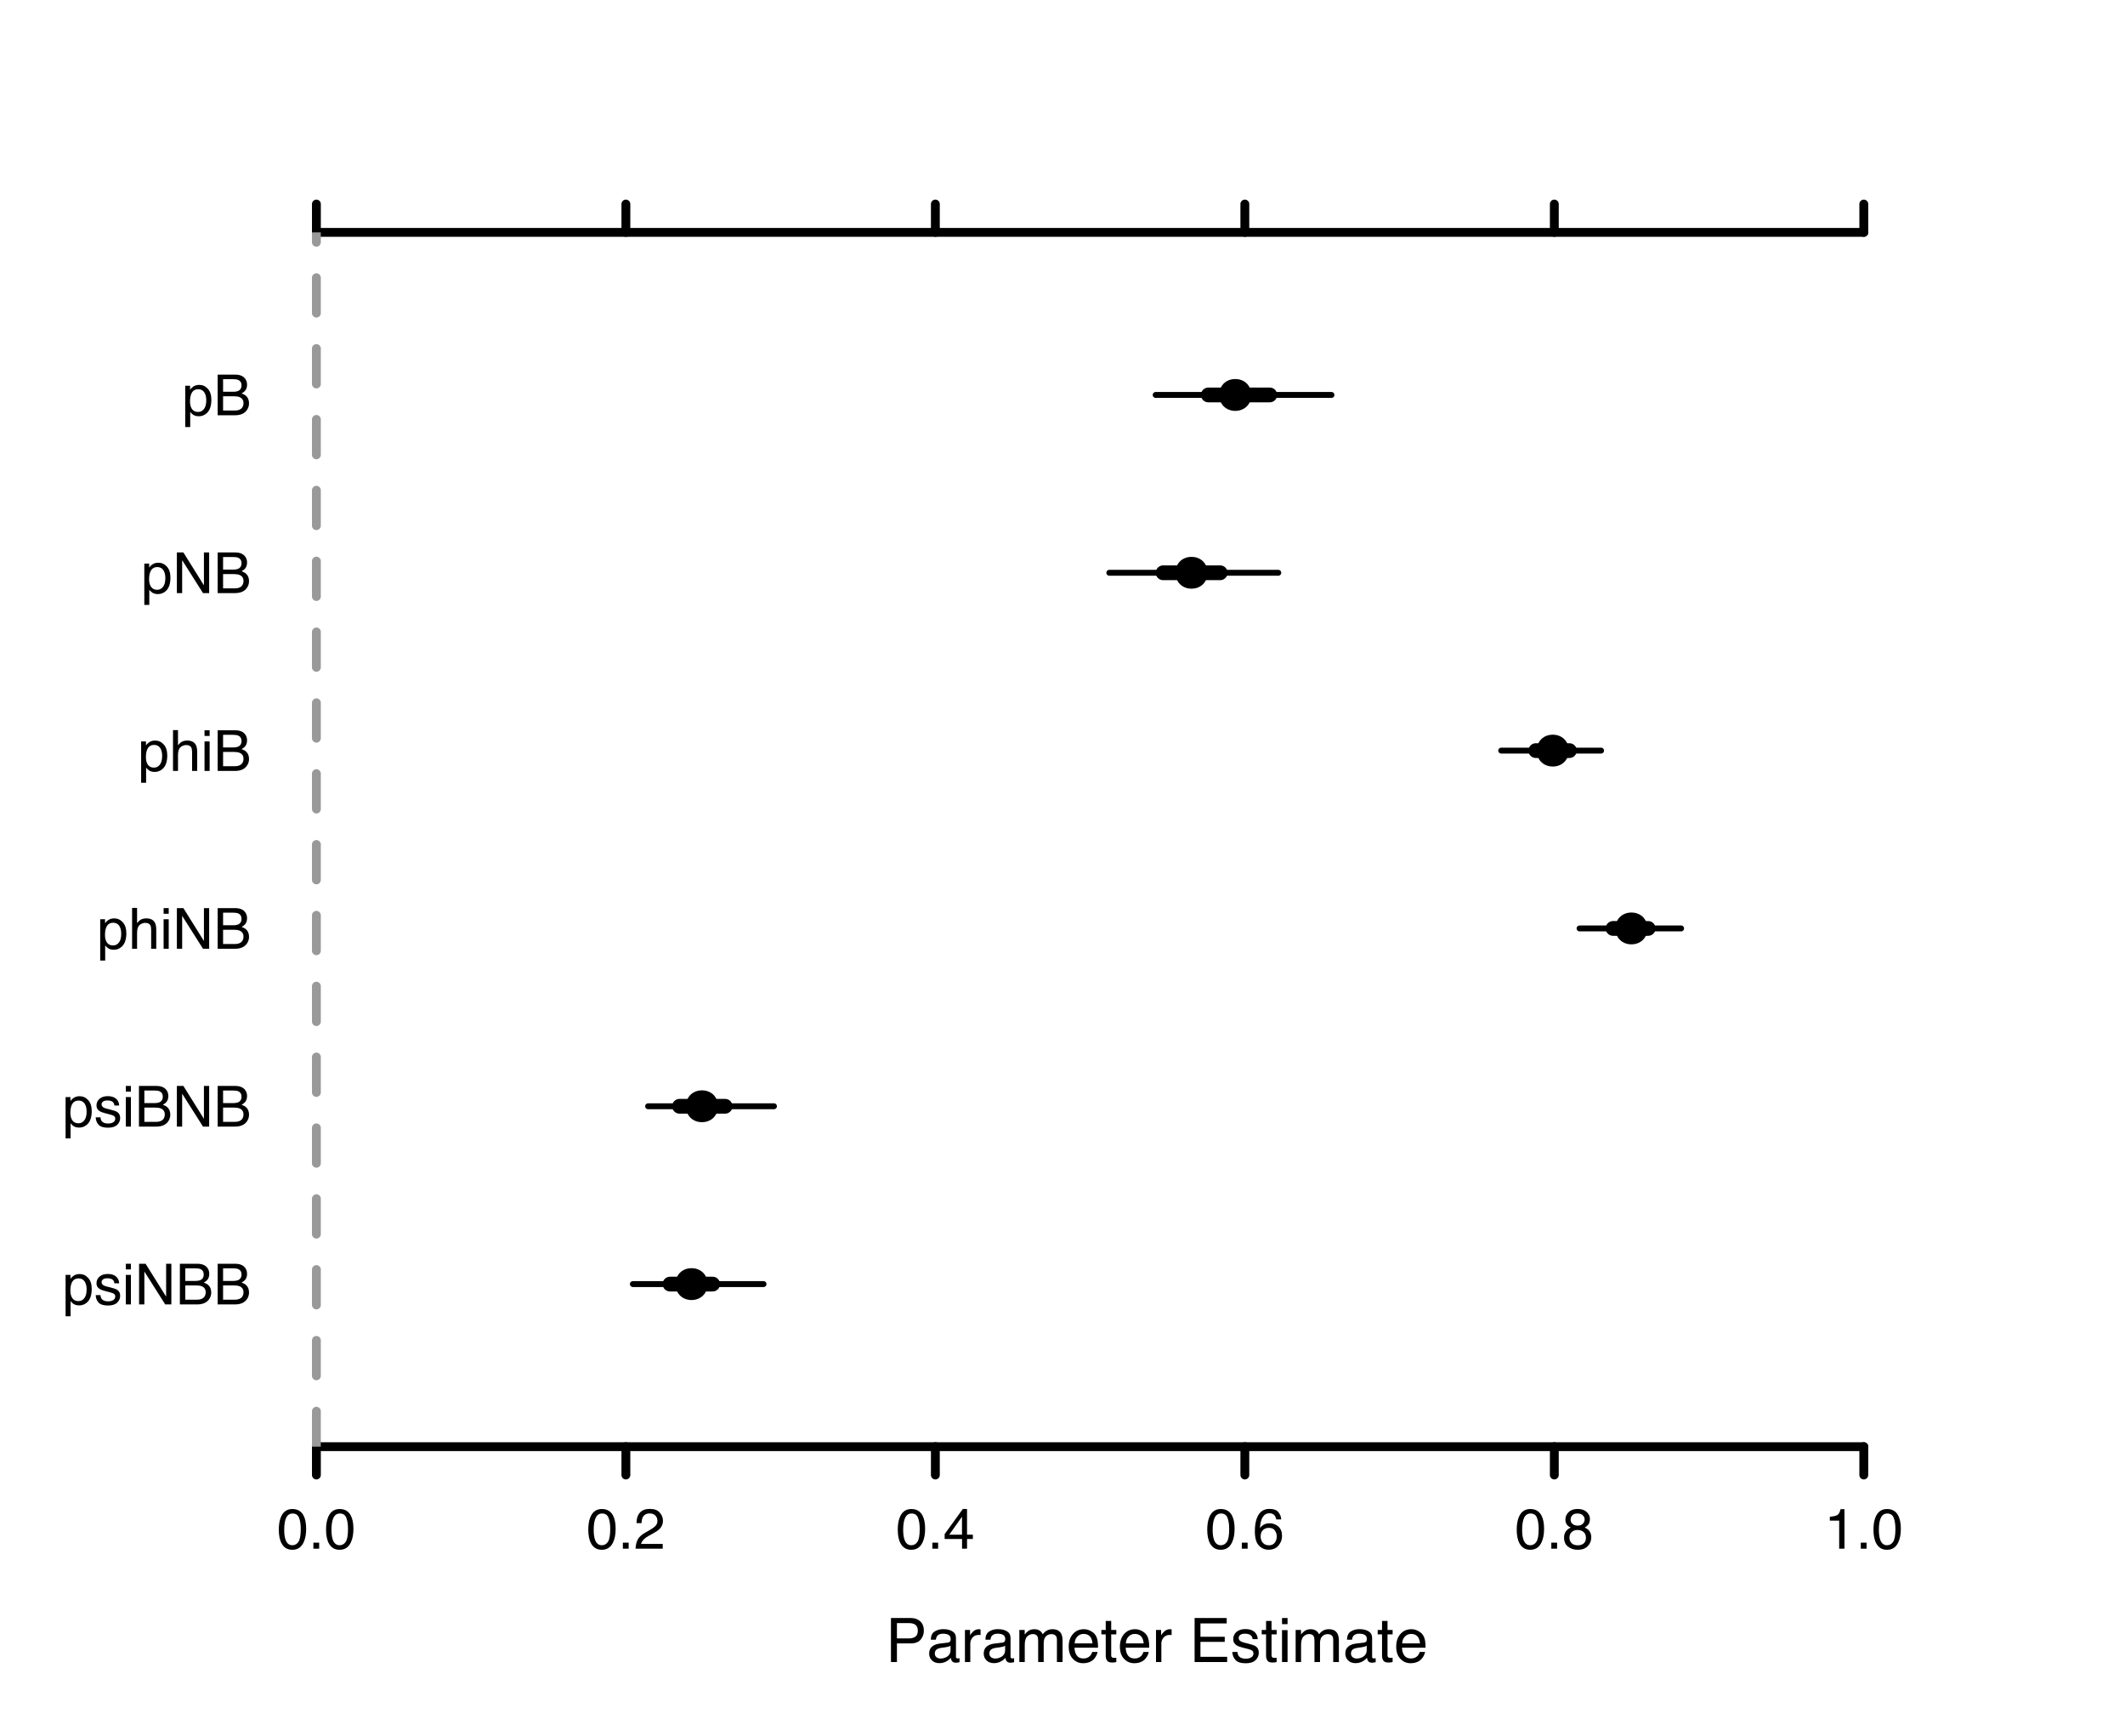 <?xml version="1.0" encoding="UTF-8"?>
<svg xmlns="http://www.w3.org/2000/svg" xmlns:xlink="http://www.w3.org/1999/xlink" width="540pt" height="441pt" viewBox="0 0 540 441" version="1.1">
<defs>
<g>
<symbol overflow="visible" id="glyph0-0">
<path style="stroke:none;" d="M 0.5 0 L 0.5 -11.188 L 9.375 -11.188 L 9.375 0 Z M 7.984 -1.406 L 7.984 -9.781 L 1.906 -9.781 L 1.906 -1.406 Z M 7.984 -1.406 "/>
</symbol>
<symbol overflow="visible" id="glyph0-1">
<path style="stroke:none;" d="M 1.328 -11.188 L 6.359 -11.188 C 7.359 -11.188 8.16 -10.906 8.766 -10.344 C 9.379 -9.781 9.688 -8.992 9.688 -7.984 C 9.688 -7.109 9.414 -6.348 8.875 -5.703 C 8.332 -5.055 7.492 -4.734 6.359 -4.734 L 2.844 -4.734 L 2.844 0 L 1.328 0 Z M 8.156 -7.969 C 8.156 -8.789 7.848 -9.348 7.234 -9.641 C 6.898 -9.805 6.441 -9.891 5.859 -9.891 L 2.844 -9.891 L 2.844 -6 L 5.859 -6 C 6.547 -6 7.098 -6.145 7.516 -6.438 C 7.941 -6.727 8.156 -7.238 8.156 -7.969 Z M 8.156 -7.969 "/>
</symbol>
<symbol overflow="visible" id="glyph0-2">
<path style="stroke:none;" d="M 2.062 -2.172 C 2.062 -1.773 2.203 -1.461 2.484 -1.234 C 2.773 -1.004 3.117 -0.891 3.516 -0.891 C 3.992 -0.891 4.461 -1 4.922 -1.219 C 5.68 -1.594 6.062 -2.203 6.062 -3.047 L 6.062 -4.156 C 5.895 -4.039 5.676 -3.945 5.406 -3.875 C 5.145 -3.812 4.891 -3.766 4.641 -3.734 L 3.812 -3.625 C 3.312 -3.562 2.938 -3.457 2.688 -3.312 C 2.27 -3.07 2.062 -2.691 2.062 -2.172 Z M 5.375 -4.938 C 5.688 -4.977 5.895 -5.113 6 -5.344 C 6.062 -5.457 6.094 -5.629 6.094 -5.859 C 6.094 -6.328 5.926 -6.664 5.594 -6.875 C 5.258 -7.094 4.785 -7.203 4.172 -7.203 C 3.453 -7.203 2.945 -7.004 2.656 -6.609 C 2.488 -6.398 2.379 -6.086 2.328 -5.672 L 1.047 -5.672 C 1.066 -6.672 1.391 -7.367 2.016 -7.766 C 2.648 -8.16 3.379 -8.359 4.203 -8.359 C 5.16 -8.359 5.941 -8.172 6.547 -7.797 C 7.141 -7.43 7.438 -6.863 7.438 -6.094 L 7.438 -1.406 C 7.438 -1.258 7.461 -1.141 7.516 -1.047 C 7.578 -0.961 7.703 -0.922 7.891 -0.922 C 7.953 -0.922 8.02 -0.926 8.094 -0.938 C 8.164 -0.945 8.25 -0.957 8.344 -0.969 L 8.344 0.031 C 8.125 0.094 7.957 0.129 7.844 0.141 C 7.738 0.16 7.586 0.172 7.391 0.172 C 6.922 0.172 6.578 0.004 6.359 -0.328 C 6.254 -0.504 6.176 -0.754 6.125 -1.078 C 5.844 -0.711 5.441 -0.395 4.922 -0.125 C 4.398 0.145 3.828 0.281 3.203 0.281 C 2.441 0.281 1.82 0.051 1.344 -0.406 C 0.863 -0.875 0.625 -1.453 0.625 -2.141 C 0.625 -2.898 0.859 -3.484 1.328 -3.891 C 1.805 -4.305 2.426 -4.566 3.188 -4.672 Z M 4.234 -8.359 Z M 4.234 -8.359 "/>
</symbol>
<symbol overflow="visible" id="glyph0-3">
<path style="stroke:none;" d="M 1.047 -8.156 L 2.344 -8.156 L 2.344 -6.75 C 2.445 -7.02 2.707 -7.352 3.125 -7.75 C 3.539 -8.145 4.02 -8.344 4.562 -8.344 C 4.594 -8.344 4.641 -8.336 4.703 -8.328 C 4.766 -8.328 4.867 -8.316 5.016 -8.297 L 5.016 -6.859 C 4.93 -6.867 4.852 -6.875 4.781 -6.875 C 4.719 -6.883 4.645 -6.891 4.562 -6.891 C 3.875 -6.891 3.344 -6.664 2.969 -6.219 C 2.594 -5.781 2.406 -5.27 2.406 -4.688 L 2.406 0 L 1.047 0 Z M 1.047 -8.156 "/>
</symbol>
<symbol overflow="visible" id="glyph0-4">
<path style="stroke:none;" d="M 1 -8.156 L 2.359 -8.156 L 2.359 -7 C 2.68 -7.395 2.977 -7.688 3.25 -7.875 C 3.695 -8.188 4.207 -8.344 4.781 -8.344 C 5.426 -8.344 5.945 -8.18 6.344 -7.859 C 6.57 -7.672 6.773 -7.398 6.953 -7.047 C 7.266 -7.484 7.625 -7.805 8.031 -8.016 C 8.445 -8.234 8.91 -8.344 9.422 -8.344 C 10.516 -8.344 11.258 -7.945 11.656 -7.156 C 11.875 -6.727 11.984 -6.148 11.984 -5.422 L 11.984 0 L 10.547 0 L 10.547 -5.672 C 10.547 -6.211 10.41 -6.582 10.141 -6.781 C 9.867 -6.988 9.539 -7.094 9.156 -7.094 C 8.613 -7.094 8.148 -6.91 7.766 -6.547 C 7.379 -6.18 7.188 -5.582 7.188 -4.75 L 7.188 0 L 5.781 0 L 5.781 -5.328 C 5.781 -5.879 5.719 -6.281 5.594 -6.531 C 5.383 -6.914 4.992 -7.109 4.422 -7.109 C 3.898 -7.109 3.426 -6.906 3 -6.5 C 2.582 -6.102 2.375 -5.379 2.375 -4.328 L 2.375 0 L 1 0 Z M 1 -8.156 "/>
</symbol>
<symbol overflow="visible" id="glyph0-5">
<path style="stroke:none;" d="M 4.406 -8.344 C 4.977 -8.344 5.535 -8.203 6.078 -7.922 C 6.617 -7.648 7.035 -7.301 7.328 -6.875 C 7.598 -6.469 7.781 -5.988 7.875 -5.438 C 7.957 -5.062 8 -4.461 8 -3.641 L 2.016 -3.641 C 2.047 -2.816 2.242 -2.156 2.609 -1.656 C 2.973 -1.156 3.535 -0.906 4.297 -0.906 C 5.016 -0.906 5.586 -1.141 6.016 -1.609 C 6.254 -1.879 6.426 -2.195 6.531 -2.562 L 7.875 -2.562 C 7.844 -2.258 7.723 -1.922 7.516 -1.547 C 7.316 -1.18 7.098 -0.883 6.859 -0.656 C 6.441 -0.25 5.926 0.023 5.312 0.172 C 4.977 0.254 4.602 0.297 4.188 0.297 C 3.176 0.297 2.316 -0.07 1.609 -0.812 C 0.898 -1.551 0.547 -2.586 0.547 -3.922 C 0.547 -5.234 0.898 -6.297 1.609 -7.109 C 2.328 -7.93 3.258 -8.344 4.406 -8.344 Z M 6.594 -4.734 C 6.531 -5.328 6.398 -5.801 6.203 -6.156 C 5.828 -6.812 5.195 -7.141 4.312 -7.141 C 3.688 -7.141 3.16 -6.91 2.734 -6.453 C 2.305 -6.004 2.082 -5.43 2.062 -4.734 Z M 4.266 -8.359 Z M 4.266 -8.359 "/>
</symbol>
<symbol overflow="visible" id="glyph0-6">
<path style="stroke:none;" d="M 1.281 -10.438 L 2.672 -10.438 L 2.672 -8.156 L 3.969 -8.156 L 3.969 -7.031 L 2.672 -7.031 L 2.672 -1.719 C 2.672 -1.426 2.766 -1.234 2.953 -1.141 C 3.055 -1.086 3.234 -1.062 3.484 -1.062 C 3.555 -1.062 3.629 -1.062 3.703 -1.062 C 3.773 -1.062 3.863 -1.066 3.969 -1.078 L 3.969 0 C 3.812 0.039 3.645 0.07 3.469 0.094 C 3.301 0.113 3.117 0.125 2.922 0.125 C 2.285 0.125 1.852 -0.035 1.625 -0.359 C 1.395 -0.691 1.281 -1.117 1.281 -1.641 L 1.281 -7.031 L 0.172 -7.031 L 0.172 -8.156 L 1.281 -8.156 Z M 1.281 -10.438 "/>
</symbol>
<symbol overflow="visible" id="glyph0-7">
<path style="stroke:none;" d=""/>
</symbol>
<symbol overflow="visible" id="glyph0-8">
<path style="stroke:none;" d="M 1.328 -11.188 L 9.484 -11.188 L 9.484 -9.812 L 2.812 -9.812 L 2.812 -6.422 L 8.984 -6.422 L 8.984 -5.125 L 2.812 -5.125 L 2.812 -1.328 L 9.594 -1.328 L 9.594 0 L 1.328 0 Z M 5.469 -11.188 Z M 5.469 -11.188 "/>
</symbol>
<symbol overflow="visible" id="glyph0-9">
<path style="stroke:none;" d="M 1.812 -2.562 C 1.852 -2.102 1.969 -1.75 2.156 -1.5 C 2.508 -1.062 3.109 -0.844 3.953 -0.844 C 4.461 -0.844 4.91 -0.953 5.297 -1.172 C 5.68 -1.391 5.875 -1.734 5.875 -2.203 C 5.875 -2.547 5.719 -2.812 5.406 -3 C 5.207 -3.113 4.816 -3.242 4.234 -3.391 L 3.156 -3.656 C 2.457 -3.832 1.941 -4.023 1.609 -4.234 C 1.023 -4.609 0.734 -5.125 0.734 -5.781 C 0.734 -6.551 1.008 -7.176 1.562 -7.656 C 2.125 -8.133 2.875 -8.375 3.812 -8.375 C 5.039 -8.375 5.926 -8.008 6.469 -7.281 C 6.801 -6.82 6.961 -6.332 6.953 -5.812 L 5.672 -5.812 C 5.641 -6.125 5.531 -6.406 5.344 -6.656 C 5.02 -7.02 4.473 -7.203 3.703 -7.203 C 3.18 -7.203 2.785 -7.098 2.516 -6.891 C 2.254 -6.691 2.125 -6.43 2.125 -6.109 C 2.125 -5.754 2.301 -5.473 2.656 -5.266 C 2.852 -5.141 3.148 -5.023 3.547 -4.922 L 4.453 -4.703 C 5.441 -4.461 6.102 -4.234 6.438 -4.016 C 6.969 -3.66 7.234 -3.109 7.234 -2.359 C 7.234 -1.629 6.957 -1 6.406 -0.469 C 5.852 0.051 5.016 0.312 3.891 0.312 C 2.68 0.312 1.82 0.035 1.312 -0.516 C 0.812 -1.066 0.539 -1.75 0.5 -2.562 Z M 3.844 -8.359 Z M 3.844 -8.359 "/>
</symbol>
<symbol overflow="visible" id="glyph0-10">
<path style="stroke:none;" d="M 1 -8.109 L 2.406 -8.109 L 2.406 0 L 1 0 Z M 1 -11.188 L 2.406 -11.188 L 2.406 -9.625 L 1 -9.625 Z M 1 -11.188 "/>
</symbol>
<symbol overflow="visible" id="glyph1-0">
<path style="stroke:none;" d="M 0.469 0 L 0.469 -10.328 L 8.672 -10.328 L 8.672 0 Z M 7.375 -1.297 L 7.375 -9.047 L 1.766 -9.047 L 1.766 -1.297 Z M 7.375 -1.297 "/>
</symbol>
<symbol overflow="visible" id="glyph1-1">
<path style="stroke:none;" d="M 3.891 -10.078 C 5.203 -10.078 6.145 -9.539 6.719 -8.469 C 7.176 -7.633 7.406 -6.492 7.406 -5.047 C 7.406 -3.68 7.195 -2.551 6.781 -1.656 C 6.195 -0.363 5.234 0.281 3.891 0.281 C 2.68 0.281 1.781 -0.242 1.188 -1.297 C 0.695 -2.172 0.453 -3.348 0.453 -4.828 C 0.453 -5.973 0.598 -6.957 0.891 -7.781 C 1.441 -9.312 2.441 -10.078 3.891 -10.078 Z M 3.891 -0.875 C 4.547 -0.875 5.066 -1.164 5.453 -1.75 C 5.836 -2.332 6.031 -3.414 6.031 -5 C 6.031 -6.145 5.891 -7.086 5.609 -7.828 C 5.328 -8.566 4.781 -8.938 3.969 -8.938 C 3.227 -8.938 2.688 -8.582 2.344 -7.875 C 2 -7.176 1.828 -6.145 1.828 -4.781 C 1.828 -3.758 1.938 -2.938 2.156 -2.312 C 2.488 -1.352 3.066 -0.875 3.891 -0.875 Z M 3.891 -0.875 "/>
</symbol>
<symbol overflow="visible" id="glyph1-2">
<path style="stroke:none;" d="M 1.234 -1.531 L 2.703 -1.531 L 2.703 0 L 1.234 0 Z M 1.234 -1.531 "/>
</symbol>
<symbol overflow="visible" id="glyph1-3">
<path style="stroke:none;" d="M 0.453 0 C 0.492 -0.863 0.672 -1.617 0.984 -2.266 C 1.297 -2.91 1.906 -3.492 2.812 -4.016 L 4.172 -4.797 C 4.773 -5.148 5.195 -5.453 5.438 -5.703 C 5.82 -6.086 6.016 -6.531 6.016 -7.031 C 6.016 -7.613 5.836 -8.078 5.484 -8.422 C 5.129 -8.773 4.66 -8.953 4.078 -8.953 C 3.211 -8.953 2.613 -8.625 2.281 -7.969 C 2.102 -7.613 2.004 -7.125 1.984 -6.5 L 0.703 -6.5 C 0.711 -7.375 0.875 -8.086 1.188 -8.641 C 1.727 -9.617 2.695 -10.109 4.094 -10.109 C 5.238 -10.109 6.078 -9.797 6.609 -9.172 C 7.148 -8.547 7.422 -7.852 7.422 -7.094 C 7.422 -6.281 7.133 -5.586 6.562 -5.016 C 6.238 -4.68 5.648 -4.281 4.797 -3.812 L 3.828 -3.281 C 3.367 -3.02 3.008 -2.773 2.75 -2.547 C 2.281 -2.141 1.984 -1.691 1.859 -1.203 L 7.359 -1.203 L 7.359 0 Z M 0.453 0 "/>
</symbol>
<symbol overflow="visible" id="glyph1-4">
<path style="stroke:none;" d="M 4.766 -3.562 L 4.766 -8.125 L 1.531 -3.562 Z M 4.781 0 L 4.781 -2.469 L 0.359 -2.469 L 0.359 -3.703 L 4.984 -10.094 L 6.047 -10.094 L 6.047 -3.562 L 7.531 -3.562 L 7.531 -2.469 L 6.047 -2.469 L 6.047 0 Z M 4.781 0 "/>
</symbol>
<symbol overflow="visible" id="glyph1-5">
<path style="stroke:none;" d="M 4.219 -10.109 C 5.344 -10.109 6.125 -9.816 6.562 -9.234 C 7.008 -8.648 7.234 -8.051 7.234 -7.438 L 5.984 -7.438 C 5.898 -7.832 5.781 -8.145 5.625 -8.375 C 5.312 -8.789 4.848 -9 4.234 -9 C 3.523 -9 2.961 -8.672 2.547 -8.016 C 2.129 -7.367 1.895 -6.438 1.844 -5.219 C 2.133 -5.645 2.504 -5.961 2.953 -6.172 C 3.348 -6.359 3.797 -6.453 4.297 -6.453 C 5.141 -6.453 5.875 -6.18 6.5 -5.641 C 7.133 -5.098 7.453 -4.297 7.453 -3.234 C 7.453 -2.316 7.148 -1.504 6.547 -0.797 C 5.953 -0.086 5.109 0.266 4.016 0.266 C 3.066 0.266 2.25 -0.094 1.562 -0.812 C 0.883 -1.531 0.547 -2.734 0.547 -4.422 C 0.547 -5.672 0.695 -6.734 1 -7.609 C 1.582 -9.273 2.656 -10.109 4.219 -10.109 Z M 4.125 -0.859 C 4.789 -0.859 5.285 -1.082 5.609 -1.531 C 5.941 -1.977 6.109 -2.508 6.109 -3.125 C 6.109 -3.633 5.957 -4.125 5.656 -4.594 C 5.363 -5.062 4.832 -5.297 4.062 -5.297 C 3.52 -5.297 3.039 -5.113 2.625 -4.75 C 2.219 -4.395 2.016 -3.852 2.016 -3.125 C 2.016 -2.488 2.195 -1.953 2.562 -1.516 C 2.938 -1.078 3.457 -0.859 4.125 -0.859 Z M 4.125 -0.859 "/>
</symbol>
<symbol overflow="visible" id="glyph1-6">
<path style="stroke:none;" d="M 3.922 -5.859 C 4.473 -5.859 4.906 -6.008 5.219 -6.312 C 5.539 -6.625 5.703 -7 5.703 -7.438 C 5.703 -7.812 5.551 -8.156 5.25 -8.469 C 4.945 -8.781 4.488 -8.938 3.875 -8.938 C 3.27 -8.938 2.828 -8.781 2.547 -8.469 C 2.273 -8.156 2.141 -7.785 2.141 -7.359 C 2.141 -6.891 2.316 -6.52 2.672 -6.25 C 3.023 -5.988 3.441 -5.859 3.922 -5.859 Z M 4 -0.859 C 4.582 -0.859 5.066 -1.016 5.453 -1.328 C 5.836 -1.648 6.031 -2.125 6.031 -2.75 C 6.031 -3.406 5.832 -3.898 5.438 -4.234 C 5.039 -4.578 4.531 -4.75 3.906 -4.75 C 3.301 -4.75 2.805 -4.578 2.422 -4.234 C 2.035 -3.891 1.844 -3.41 1.844 -2.797 C 1.844 -2.273 2.016 -1.82 2.359 -1.438 C 2.711 -1.051 3.258 -0.859 4 -0.859 Z M 2.188 -5.359 C 1.844 -5.516 1.57 -5.691 1.375 -5.891 C 1 -6.266 0.812 -6.754 0.812 -7.359 C 0.812 -8.109 1.082 -8.75 1.625 -9.281 C 2.176 -9.82 2.953 -10.094 3.953 -10.094 C 4.91 -10.094 5.664 -9.836 6.219 -9.328 C 6.77 -8.828 7.047 -8.238 7.047 -7.562 C 7.047 -6.926 6.883 -6.414 6.562 -6.031 C 6.383 -5.812 6.109 -5.594 5.734 -5.375 C 6.148 -5.188 6.477 -4.969 6.719 -4.719 C 7.164 -4.25 7.391 -3.641 7.391 -2.891 C 7.391 -2.004 7.086 -1.254 6.484 -0.641 C 5.891 -0.023 5.051 0.281 3.969 0.281 C 2.988 0.281 2.16 0.016 1.484 -0.516 C 0.805 -1.047 0.469 -1.816 0.469 -2.828 C 0.469 -3.422 0.613 -3.93 0.906 -4.359 C 1.195 -4.797 1.625 -5.129 2.188 -5.359 Z M 2.188 -5.359 "/>
</symbol>
<symbol overflow="visible" id="glyph1-7">
<path style="stroke:none;" d="M 1.375 -7.125 L 1.375 -8.109 C 2.289 -8.191 2.926 -8.336 3.281 -8.547 C 3.645 -8.754 3.914 -9.25 4.094 -10.031 L 5.094 -10.031 L 5.094 0 L 3.75 0 L 3.75 -7.125 Z M 1.375 -7.125 "/>
</symbol>
<symbol overflow="visible" id="glyph1-8">
<path style="stroke:none;" d="M 4.109 -0.844 C 4.703 -0.844 5.191 -1.086 5.578 -1.578 C 5.973 -2.078 6.172 -2.82 6.172 -3.812 C 6.172 -4.414 6.082 -4.93 5.906 -5.359 C 5.582 -6.191 4.984 -6.609 4.109 -6.609 C 3.234 -6.609 2.633 -6.172 2.312 -5.297 C 2.133 -4.828 2.047 -4.227 2.047 -3.5 C 2.047 -2.914 2.133 -2.422 2.312 -2.016 C 2.633 -1.234 3.234 -0.844 4.109 -0.844 Z M 0.828 -7.5 L 2.062 -7.5 L 2.062 -6.5 C 2.312 -6.844 2.586 -7.109 2.891 -7.297 C 3.316 -7.578 3.816 -7.719 4.391 -7.719 C 5.242 -7.719 5.969 -7.391 6.562 -6.734 C 7.164 -6.078 7.469 -5.145 7.469 -3.938 C 7.469 -2.289 7.035 -1.117 6.172 -0.422 C 5.629 0.023 5 0.25 4.281 0.25 C 3.707 0.25 3.227 0.125 2.844 -0.125 C 2.625 -0.258 2.375 -0.5 2.094 -0.844 L 2.094 3 L 0.828 3 Z M 0.828 -7.5 "/>
</symbol>
<symbol overflow="visible" id="glyph1-9">
<path style="stroke:none;" d="M 1.688 -2.359 C 1.719 -1.941 1.82 -1.617 2 -1.391 C 2.312 -0.984 2.863 -0.781 3.656 -0.781 C 4.125 -0.781 4.535 -0.879 4.891 -1.078 C 5.254 -1.285 5.438 -1.602 5.438 -2.031 C 5.438 -2.352 5.289 -2.598 5 -2.766 C 4.82 -2.867 4.461 -2.988 3.922 -3.125 L 2.906 -3.391 C 2.27 -3.547 1.797 -3.723 1.484 -3.922 C 0.941 -4.266 0.672 -4.738 0.672 -5.344 C 0.672 -6.051 0.926 -6.625 1.438 -7.062 C 1.957 -7.508 2.648 -7.734 3.516 -7.734 C 4.648 -7.734 5.469 -7.398 5.969 -6.734 C 6.281 -6.305 6.43 -5.848 6.422 -5.359 L 5.234 -5.359 C 5.211 -5.648 5.113 -5.91 4.938 -6.141 C 4.645 -6.473 4.141 -6.641 3.422 -6.641 C 2.941 -6.641 2.578 -6.547 2.328 -6.359 C 2.086 -6.18 1.969 -5.945 1.969 -5.656 C 1.969 -5.32 2.129 -5.055 2.453 -4.859 C 2.641 -4.742 2.914 -4.641 3.281 -4.547 L 4.109 -4.344 C 5.023 -4.125 5.633 -3.91 5.938 -3.703 C 6.438 -3.379 6.688 -2.875 6.688 -2.188 C 6.688 -1.508 6.43 -0.926 5.922 -0.438 C 5.41 0.039 4.633 0.281 3.594 0.281 C 2.469 0.281 1.672 0.031 1.203 -0.469 C 0.742 -0.977 0.5 -1.609 0.469 -2.359 Z M 3.547 -7.719 Z M 3.547 -7.719 "/>
</symbol>
<symbol overflow="visible" id="glyph1-10">
<path style="stroke:none;" d="M 0.922 -7.5 L 2.219 -7.5 L 2.219 0 L 0.922 0 Z M 0.922 -10.328 L 2.219 -10.328 L 2.219 -8.891 L 0.922 -8.891 Z M 0.922 -10.328 "/>
</symbol>
<symbol overflow="visible" id="glyph1-11">
<path style="stroke:none;" d="M 1.094 -10.328 L 2.75 -10.328 L 7.969 -1.969 L 7.969 -10.328 L 9.297 -10.328 L 9.297 0 L 7.734 0 L 2.438 -8.359 L 2.438 0 L 1.094 0 Z M 5.109 -10.328 Z M 5.109 -10.328 "/>
</symbol>
<symbol overflow="visible" id="glyph1-12">
<path style="stroke:none;" d="M 4.984 -5.969 C 5.566 -5.969 6.023 -6.051 6.359 -6.219 C 6.867 -6.469 7.125 -6.93 7.125 -7.609 C 7.125 -8.273 6.852 -8.727 6.312 -8.969 C 6 -9.102 5.539 -9.172 4.938 -9.172 L 2.438 -9.172 L 2.438 -5.969 Z M 5.453 -1.203 C 6.305 -1.203 6.914 -1.445 7.281 -1.938 C 7.508 -2.25 7.625 -2.629 7.625 -3.078 C 7.625 -3.828 7.289 -4.336 6.625 -4.609 C 6.27 -4.754 5.801 -4.828 5.219 -4.828 L 2.438 -4.828 L 2.438 -1.203 Z M 1.062 -10.328 L 5.5 -10.328 C 6.707 -10.328 7.566 -9.969 8.078 -9.25 C 8.379 -8.82 8.531 -8.328 8.531 -7.766 C 8.531 -7.117 8.348 -6.586 7.984 -6.172 C 7.785 -5.953 7.504 -5.75 7.141 -5.562 C 7.672 -5.363 8.066 -5.133 8.328 -4.875 C 8.797 -4.426 9.031 -3.805 9.031 -3.016 C 9.031 -2.348 8.82 -1.742 8.406 -1.203 C 7.781 -0.398 6.789 0 5.438 0 L 1.062 0 Z M 1.062 -10.328 "/>
</symbol>
<symbol overflow="visible" id="glyph1-13">
<path style="stroke:none;" d="M 0.922 -10.375 L 2.188 -10.375 L 2.188 -6.516 C 2.488 -6.891 2.758 -7.156 3 -7.312 C 3.406 -7.582 3.914 -7.719 4.531 -7.719 C 5.625 -7.719 6.363 -7.332 6.75 -6.562 C 6.957 -6.145 7.062 -5.566 7.062 -4.828 L 7.062 0 L 5.766 0 L 5.766 -4.75 C 5.766 -5.301 5.695 -5.707 5.562 -5.969 C 5.332 -6.375 4.898 -6.578 4.266 -6.578 C 3.734 -6.578 3.254 -6.395 2.828 -6.031 C 2.398 -5.676 2.188 -5 2.188 -4 L 2.188 0 L 0.922 0 Z M 0.922 -10.375 "/>
</symbol>
</g>
<clipPath id="clip1">
  <path d="M 79 59.039 L 82 59.039 L 82 367.559 L 79 367.559 Z M 79 59.039 "/>
</clipPath>
</defs>
<g id="surface44">
<rect x="0" y="0" width="540" height="441" style="fill:rgb(100%,100%,100%);fill-opacity:1;stroke:none;"/>
<g style="fill:rgb(0%,0%,0%);fill-opacity:1;">
  <use xlink:href="#glyph0-1" x="225.082" y="422.281"/>
  <use xlink:href="#glyph0-2" x="235.487" y="422.281"/>
  <use xlink:href="#glyph0-3" x="244.163" y="422.281"/>
  <use xlink:href="#glyph0-2" x="249.358" y="422.281"/>
  <use xlink:href="#glyph0-4" x="258.034" y="422.281"/>
  <use xlink:href="#glyph0-5" x="271.029" y="422.281"/>
  <use xlink:href="#glyph0-6" x="279.705" y="422.281"/>
  <use xlink:href="#glyph0-5" x="284.039" y="422.281"/>
  <use xlink:href="#glyph0-3" x="292.715" y="422.281"/>
  <use xlink:href="#glyph0-7" x="297.91" y="422.281"/>
  <use xlink:href="#glyph0-8" x="302.244" y="422.281"/>
  <use xlink:href="#glyph0-9" x="312.649" y="422.281"/>
  <use xlink:href="#glyph0-6" x="320.449" y="422.281"/>
  <use xlink:href="#glyph0-10" x="324.783" y="422.281"/>
  <use xlink:href="#glyph0-4" x="328.249" y="422.281"/>
  <use xlink:href="#glyph0-2" x="341.244" y="422.281"/>
  <use xlink:href="#glyph0-6" x="349.92" y="422.281"/>
  <use xlink:href="#glyph0-5" x="354.254" y="422.281"/>
</g>
<path style="fill:none;stroke-width:2.25;stroke-linecap:round;stroke-linejoin:round;stroke:rgb(0%,0%,0%);stroke-opacity:1;stroke-miterlimit:10;" d="M 80.402 59.039 L 473.625 59.039 "/>
<path style="fill:none;stroke-width:2.25;stroke-linecap:round;stroke-linejoin:round;stroke:rgb(0%,0%,0%);stroke-opacity:1;stroke-miterlimit:10;" d="M 80.402 59.039 L 80.402 51.84 "/>
<path style="fill:none;stroke-width:2.25;stroke-linecap:round;stroke-linejoin:round;stroke:rgb(0%,0%,0%);stroke-opacity:1;stroke-miterlimit:10;" d="M 159.047 59.039 L 159.047 51.84 "/>
<path style="fill:none;stroke-width:2.25;stroke-linecap:round;stroke-linejoin:round;stroke:rgb(0%,0%,0%);stroke-opacity:1;stroke-miterlimit:10;" d="M 237.691 59.039 L 237.691 51.84 "/>
<path style="fill:none;stroke-width:2.25;stroke-linecap:round;stroke-linejoin:round;stroke:rgb(0%,0%,0%);stroke-opacity:1;stroke-miterlimit:10;" d="M 316.336 59.039 L 316.336 51.84 "/>
<path style="fill:none;stroke-width:2.25;stroke-linecap:round;stroke-linejoin:round;stroke:rgb(0%,0%,0%);stroke-opacity:1;stroke-miterlimit:10;" d="M 394.98 59.039 L 394.98 51.84 "/>
<path style="fill:none;stroke-width:2.25;stroke-linecap:round;stroke-linejoin:round;stroke:rgb(0%,0%,0%);stroke-opacity:1;stroke-miterlimit:10;" d="M 473.625 59.039 L 473.625 51.84 "/>
<path style="fill:none;stroke-width:2.25;stroke-linecap:round;stroke-linejoin:round;stroke:rgb(0%,0%,0%);stroke-opacity:1;stroke-miterlimit:10;" d="M 80.402 367.559 L 473.625 367.559 "/>
<path style="fill:none;stroke-width:2.25;stroke-linecap:round;stroke-linejoin:round;stroke:rgb(0%,0%,0%);stroke-opacity:1;stroke-miterlimit:10;" d="M 80.402 367.559 L 80.402 374.762 "/>
<path style="fill:none;stroke-width:2.25;stroke-linecap:round;stroke-linejoin:round;stroke:rgb(0%,0%,0%);stroke-opacity:1;stroke-miterlimit:10;" d="M 159.047 367.559 L 159.047 374.762 "/>
<path style="fill:none;stroke-width:2.25;stroke-linecap:round;stroke-linejoin:round;stroke:rgb(0%,0%,0%);stroke-opacity:1;stroke-miterlimit:10;" d="M 237.691 367.559 L 237.691 374.762 "/>
<path style="fill:none;stroke-width:2.25;stroke-linecap:round;stroke-linejoin:round;stroke:rgb(0%,0%,0%);stroke-opacity:1;stroke-miterlimit:10;" d="M 316.336 367.559 L 316.336 374.762 "/>
<path style="fill:none;stroke-width:2.25;stroke-linecap:round;stroke-linejoin:round;stroke:rgb(0%,0%,0%);stroke-opacity:1;stroke-miterlimit:10;" d="M 394.98 367.559 L 394.98 374.762 "/>
<path style="fill:none;stroke-width:2.25;stroke-linecap:round;stroke-linejoin:round;stroke:rgb(0%,0%,0%);stroke-opacity:1;stroke-miterlimit:10;" d="M 473.625 367.559 L 473.625 374.762 "/>
<g style="fill:rgb(0%,0%,0%);fill-opacity:1;">
  <use xlink:href="#glyph1-1" x="70.395" y="393.48"/>
  <use xlink:href="#glyph1-2" x="78.403" y="393.48"/>
  <use xlink:href="#glyph1-1" x="82.404" y="393.48"/>
</g>
<g style="fill:rgb(0%,0%,0%);fill-opacity:1;">
  <use xlink:href="#glyph1-1" x="149.039" y="393.48"/>
  <use xlink:href="#glyph1-2" x="157.048" y="393.48"/>
  <use xlink:href="#glyph1-3" x="161.048" y="393.48"/>
</g>
<g style="fill:rgb(0%,0%,0%);fill-opacity:1;">
  <use xlink:href="#glyph1-1" x="227.684" y="393.48"/>
  <use xlink:href="#glyph1-2" x="235.692" y="393.48"/>
  <use xlink:href="#glyph1-4" x="239.693" y="393.48"/>
</g>
<g style="fill:rgb(0%,0%,0%);fill-opacity:1;">
  <use xlink:href="#glyph1-1" x="306.328" y="393.48"/>
  <use xlink:href="#glyph1-2" x="314.337" y="393.48"/>
  <use xlink:href="#glyph1-5" x="318.337" y="393.48"/>
</g>
<g style="fill:rgb(0%,0%,0%);fill-opacity:1;">
  <use xlink:href="#glyph1-1" x="384.973" y="393.48"/>
  <use xlink:href="#glyph1-2" x="392.981" y="393.48"/>
  <use xlink:href="#glyph1-6" x="396.982" y="393.48"/>
</g>
<g style="fill:rgb(0%,0%,0%);fill-opacity:1;">
  <use xlink:href="#glyph1-7" x="463.617" y="393.48"/>
  <use xlink:href="#glyph1-2" x="471.626" y="393.48"/>
  <use xlink:href="#glyph1-1" x="475.627" y="393.48"/>
</g>
<g style="fill:rgb(0%,0%,0%);fill-opacity:1;">
  <use xlink:href="#glyph1-8" x="15.84" y="331.418"/>
  <use xlink:href="#glyph1-9" x="23.848" y="331.418"/>
  <use xlink:href="#glyph1-10" x="31.048" y="331.418"/>
  <use xlink:href="#glyph1-11" x="34.248" y="331.418"/>
  <use xlink:href="#glyph1-12" x="44.647" y="331.418"/>
  <use xlink:href="#glyph1-12" x="54.252" y="331.418"/>
</g>
<g style="fill:rgb(0%,0%,0%);fill-opacity:1;">
  <use xlink:href="#glyph1-8" x="15.84" y="286.238"/>
  <use xlink:href="#glyph1-9" x="23.848" y="286.238"/>
  <use xlink:href="#glyph1-10" x="31.048" y="286.238"/>
  <use xlink:href="#glyph1-12" x="34.248" y="286.238"/>
  <use xlink:href="#glyph1-11" x="43.852" y="286.238"/>
  <use xlink:href="#glyph1-12" x="54.252" y="286.238"/>
</g>
<g style="fill:rgb(0%,0%,0%);fill-opacity:1;">
  <use xlink:href="#glyph1-8" x="24.637" y="241.055"/>
  <use xlink:href="#glyph1-13" x="32.645" y="241.055"/>
  <use xlink:href="#glyph1-10" x="40.654" y="241.055"/>
  <use xlink:href="#glyph1-11" x="43.853" y="241.055"/>
  <use xlink:href="#glyph1-12" x="54.252" y="241.055"/>
</g>
<g style="fill:rgb(0%,0%,0%);fill-opacity:1;">
  <use xlink:href="#glyph1-8" x="35.035" y="195.875"/>
  <use xlink:href="#glyph1-13" x="43.044" y="195.875"/>
  <use xlink:href="#glyph1-10" x="51.052" y="195.875"/>
  <use xlink:href="#glyph1-12" x="54.252" y="195.875"/>
</g>
<g style="fill:rgb(0%,0%,0%);fill-opacity:1;">
  <use xlink:href="#glyph1-8" x="35.844" y="150.691"/>
  <use xlink:href="#glyph1-11" x="43.852" y="150.691"/>
  <use xlink:href="#glyph1-12" x="54.252" y="150.691"/>
</g>
<g style="fill:rgb(0%,0%,0%);fill-opacity:1;">
  <use xlink:href="#glyph1-8" x="46.242" y="105.508"/>
  <use xlink:href="#glyph1-12" x="54.251" y="105.508"/>
</g>
<g clip-path="url(#clip1)" clip-rule="nonzero">
<path style="fill:none;stroke-width:2.25;stroke-linecap:round;stroke-linejoin:round;stroke:rgb(60%,60%,60%);stroke-opacity:1;stroke-dasharray:9,9;stroke-miterlimit:10;" d="M 80.402 367.559 L 80.402 59.039 "/>
</g>
<path style="fill:none;stroke-width:3.75;stroke-linecap:round;stroke-linejoin:round;stroke:rgb(0%,0%,0%);stroke-opacity:1;stroke-miterlimit:10;" d="M 181.09 326.254 L 170.262 326.254 "/>
<path style="fill:none;stroke-width:3.75;stroke-linecap:round;stroke-linejoin:round;stroke:rgb(0%,0%,0%);stroke-opacity:1;stroke-miterlimit:10;" d="M 184.262 281.074 L 172.68 281.074 "/>
<path style="fill:none;stroke-width:3.75;stroke-linecap:round;stroke-linejoin:round;stroke:rgb(0%,0%,0%);stroke-opacity:1;stroke-miterlimit:10;" d="M 418.824 235.891 L 409.898 235.891 "/>
<path style="fill:none;stroke-width:3.75;stroke-linecap:round;stroke-linejoin:round;stroke:rgb(0%,0%,0%);stroke-opacity:1;stroke-miterlimit:10;" d="M 398.809 190.711 L 390.281 190.711 "/>
<path style="fill:none;stroke-width:3.75;stroke-linecap:round;stroke-linejoin:round;stroke:rgb(0%,0%,0%);stroke-opacity:1;stroke-miterlimit:10;" d="M 310.07 145.527 L 295.57 145.527 "/>
<path style="fill:none;stroke-width:3.75;stroke-linecap:round;stroke-linejoin:round;stroke:rgb(0%,0%,0%);stroke-opacity:1;stroke-miterlimit:10;" d="M 322.672 100.344 L 307.062 100.344 "/>
<path style="fill:none;stroke-width:1.5;stroke-linecap:round;stroke-linejoin:round;stroke:rgb(0%,0%,0%);stroke-opacity:1;stroke-miterlimit:10;" d="M 194.027 326.254 L 160.82 326.254 "/>
<path style="fill:none;stroke-width:1.5;stroke-linecap:round;stroke-linejoin:round;stroke:rgb(0%,0%,0%);stroke-opacity:1;stroke-miterlimit:10;" d="M 196.676 281.074 L 164.695 281.074 "/>
<path style="fill:none;stroke-width:1.5;stroke-linecap:round;stroke-linejoin:round;stroke:rgb(0%,0%,0%);stroke-opacity:1;stroke-miterlimit:10;" d="M 427.199 235.891 L 401.391 235.891 "/>
<path style="fill:none;stroke-width:1.5;stroke-linecap:round;stroke-linejoin:round;stroke:rgb(0%,0%,0%);stroke-opacity:1;stroke-miterlimit:10;" d="M 406.863 190.711 L 381.484 190.711 "/>
<path style="fill:none;stroke-width:1.5;stroke-linecap:round;stroke-linejoin:round;stroke:rgb(0%,0%,0%);stroke-opacity:1;stroke-miterlimit:10;" d="M 324.832 145.527 L 281.898 145.527 "/>
<path style="fill:none;stroke-width:1.5;stroke-linecap:round;stroke-linejoin:round;stroke:rgb(0%,0%,0%);stroke-opacity:1;stroke-miterlimit:10;" d="M 338.355 100.344 L 293.676 100.344 "/>
<path style=" stroke:none;fill-rule:nonzero;fill:rgb(0%,0%,0%);fill-opacity:1;" d="M 179.785 326.254 C 179.785 331.656 171.684 331.656 171.684 326.254 C 171.684 320.855 179.785 320.855 179.785 326.254 "/>
<path style=" stroke:none;fill-rule:nonzero;fill:rgb(0%,0%,0%);fill-opacity:1;" d="M 182.434 281.074 C 182.434 286.473 174.336 286.473 174.336 281.074 C 174.336 275.672 182.434 275.672 182.434 281.074 "/>
<path style=" stroke:none;fill-rule:nonzero;fill:rgb(0%,0%,0%);fill-opacity:1;" d="M 418.621 235.891 C 418.621 241.289 410.523 241.289 410.523 235.891 C 410.523 230.492 418.621 230.492 418.621 235.891 "/>
<path style=" stroke:none;fill-rule:nonzero;fill:rgb(0%,0%,0%);fill-opacity:1;" d="M 398.641 190.711 C 398.641 196.109 390.539 196.109 390.539 190.711 C 390.539 185.309 398.641 185.309 398.641 190.711 "/>
<path style=" stroke:none;fill-rule:nonzero;fill:rgb(0%,0%,0%);fill-opacity:1;" d="M 306.836 145.527 C 306.836 150.926 298.734 150.926 298.734 145.527 C 298.734 140.129 306.836 140.129 306.836 145.527 "/>
<path style=" stroke:none;fill-rule:nonzero;fill:rgb(0%,0%,0%);fill-opacity:1;" d="M 317.953 100.344 C 317.953 105.746 309.852 105.746 309.852 100.344 C 309.852 94.945 317.953 94.945 317.953 100.344 "/>
</g>
</svg>
